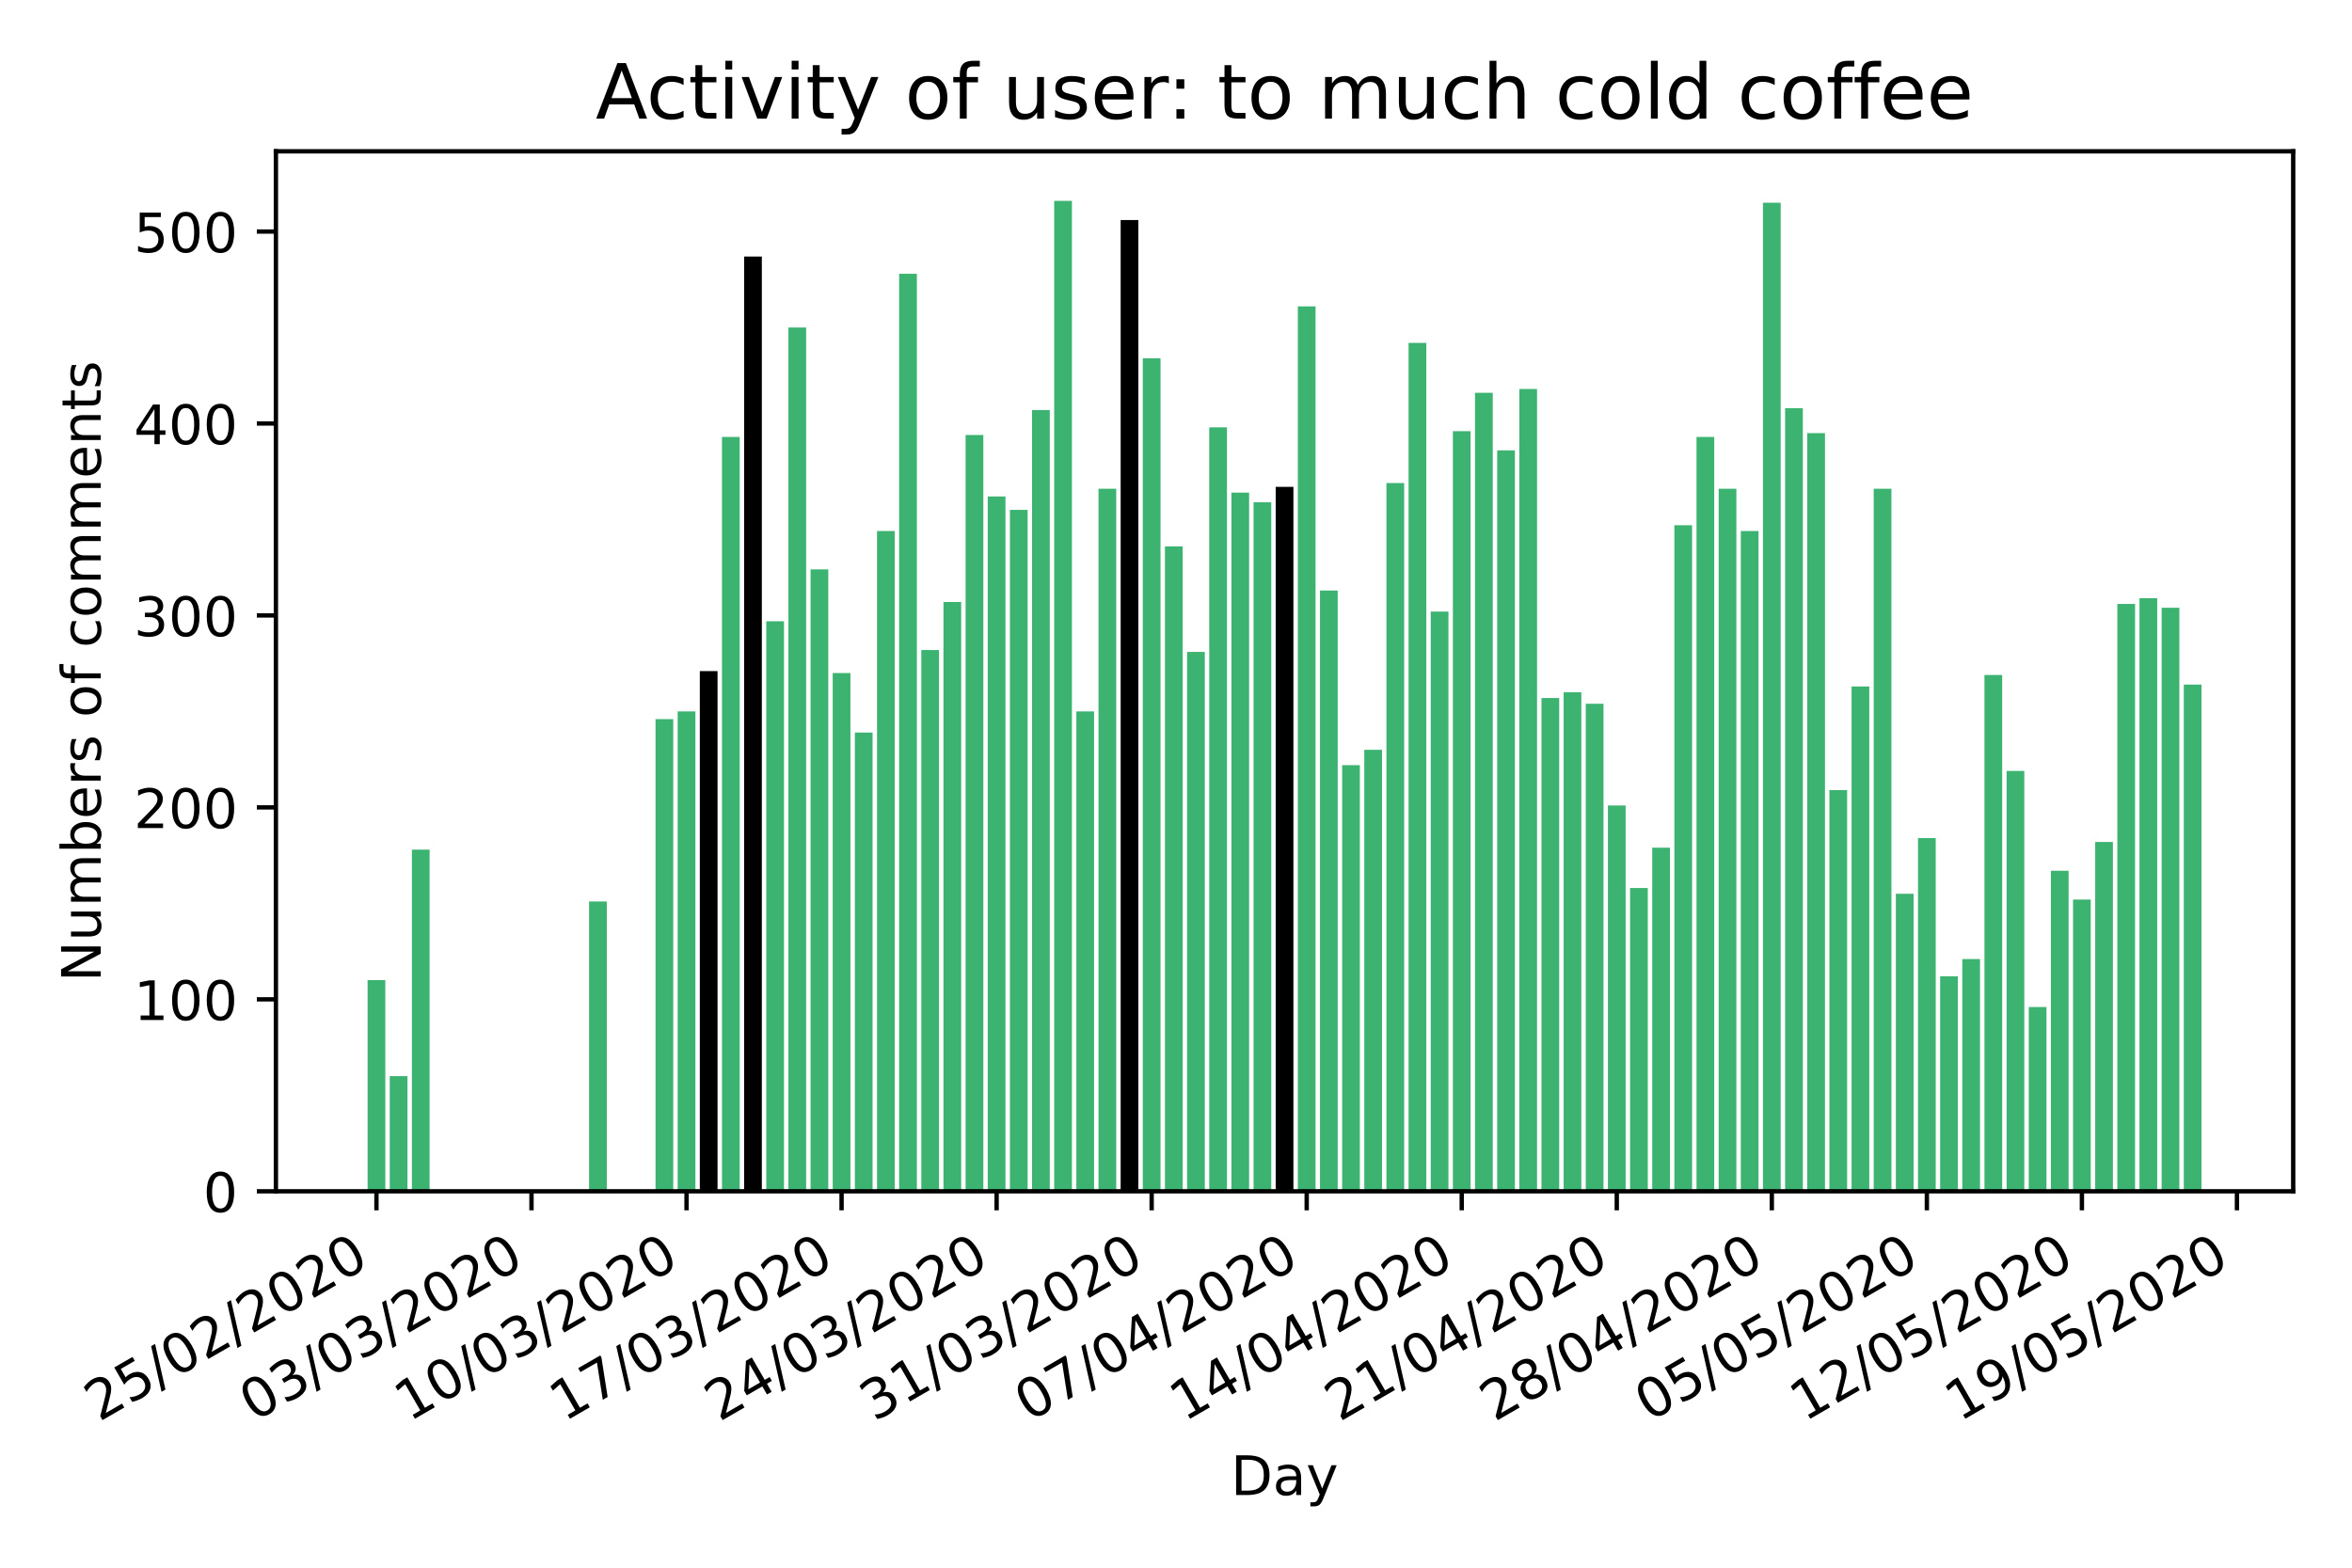 <?xml version="1.0" encoding="utf-8" standalone="no"?>
<!DOCTYPE svg PUBLIC "-//W3C//DTD SVG 1.1//EN"
  "http://www.w3.org/Graphics/SVG/1.1/DTD/svg11.dtd">
<!-- Created with matplotlib (https://matplotlib.org/) -->
<svg height="288pt" version="1.1" viewBox="0 0 432 288" width="432pt" xmlns="http://www.w3.org/2000/svg" xmlns:xlink="http://www.w3.org/1999/xlink">
 <defs>
  <style type="text/css">
*{stroke-linecap:butt;stroke-linejoin:round;}
  </style>
 </defs>
 <g id="figure_1">
  <g id="patch_1">
   <path d="M 0 288 
L 432 288 
L 432 0 
L 0 0 
z
" style="fill:#ffffff;"/>
  </g>
  <g id="axes_1">
   <g id="patch_2">
    <path d="M 50.675 218.852 
L 421.2 218.852 
L 421.2 27.8 
L 50.675 27.8 
z
" style="fill:#ffffff;"/>
   </g>
   <g id="patch_3">
    <path clip-path="url(#p18f07c8114)" d="M 67.517 218.852 
L 70.772 218.852 
L 70.772 180.063 
L 67.517 180.063 
z
" style="fill:#3cb371;"/>
   </g>
   <g id="patch_4">
    <path clip-path="url(#p18f07c8114)" d="M 71.585 218.852 
L 74.84 218.852 
L 74.84 197.695 
L 71.585 197.695 
z
" style="fill:#3cb371;"/>
   </g>
   <g id="patch_5">
    <path clip-path="url(#p18f07c8114)" d="M 75.653 218.852 
L 78.908 218.852 
L 78.908 156.085 
L 75.653 156.085 
z
" style="fill:#3cb371;"/>
   </g>
   <g id="patch_6">
    <path clip-path="url(#p18f07c8114)" d="M 108.198 218.852 
L 111.453 218.852 
L 111.453 165.606 
L 108.198 165.606 
z
" style="fill:#3cb371;"/>
   </g>
   <g id="patch_7">
    <path clip-path="url(#p18f07c8114)" d="M 120.403 218.852 
L 123.657 218.852 
L 123.657 132.106 
L 120.403 132.106 
z
" style="fill:#3cb371;"/>
   </g>
   <g id="patch_8">
    <path clip-path="url(#p18f07c8114)" d="M 124.471 218.852 
L 127.725 218.852 
L 127.725 130.696 
L 124.471 130.696 
z
" style="fill:#3cb371;"/>
   </g>
   <g id="patch_9">
    <path clip-path="url(#p18f07c8114)" d="M 128.539 218.852 
L 131.793 218.852 
L 131.793 123.291 
L 128.539 123.291 
z
"/>
   </g>
   <g id="patch_10">
    <path clip-path="url(#p18f07c8114)" d="M 132.607 218.852 
L 135.862 218.852 
L 135.862 80.271 
L 132.607 80.271 
z
" style="fill:#3cb371;"/>
   </g>
   <g id="patch_11">
    <path clip-path="url(#p18f07c8114)" d="M 136.675 218.852 
L 139.93 218.852 
L 139.93 47.124 
L 136.675 47.124 
z
"/>
   </g>
   <g id="patch_12">
    <path clip-path="url(#p18f07c8114)" d="M 140.743 218.852 
L 143.998 218.852 
L 143.998 114.123 
L 140.743 114.123 
z
" style="fill:#3cb371;"/>
   </g>
   <g id="patch_13">
    <path clip-path="url(#p18f07c8114)" d="M 144.811 218.852 
L 148.066 218.852 
L 148.066 60.171 
L 144.811 60.171 
z
" style="fill:#3cb371;"/>
   </g>
   <g id="patch_14">
    <path clip-path="url(#p18f07c8114)" d="M 148.88 218.852 
L 152.134 218.852 
L 152.134 104.602 
L 148.88 104.602 
z
" style="fill:#3cb371;"/>
   </g>
   <g id="patch_15">
    <path clip-path="url(#p18f07c8114)" d="M 152.948 218.852 
L 156.202 218.852 
L 156.202 123.643 
L 152.948 123.643 
z
" style="fill:#3cb371;"/>
   </g>
   <g id="patch_16">
    <path clip-path="url(#p18f07c8114)" d="M 157.016 218.852 
L 160.27 218.852 
L 160.27 134.575 
L 157.016 134.575 
z
" style="fill:#3cb371;"/>
   </g>
   <g id="patch_17">
    <path clip-path="url(#p18f07c8114)" d="M 161.084 218.852 
L 164.338 218.852 
L 164.338 97.549 
L 161.084 97.549 
z
" style="fill:#3cb371;"/>
   </g>
   <g id="patch_18">
    <path clip-path="url(#p18f07c8114)" d="M 165.152 218.852 
L 168.407 218.852 
L 168.407 50.297 
L 165.152 50.297 
z
" style="fill:#3cb371;"/>
   </g>
   <g id="patch_19">
    <path clip-path="url(#p18f07c8114)" d="M 169.22 218.852 
L 172.475 218.852 
L 172.475 119.412 
L 169.22 119.412 
z
" style="fill:#3cb371;"/>
   </g>
   <g id="patch_20">
    <path clip-path="url(#p18f07c8114)" d="M 173.288 218.852 
L 176.543 218.852 
L 176.543 110.596 
L 173.288 110.596 
z
" style="fill:#3cb371;"/>
   </g>
   <g id="patch_21">
    <path clip-path="url(#p18f07c8114)" d="M 177.356 218.852 
L 180.611 218.852 
L 180.611 79.918 
L 177.356 79.918 
z
" style="fill:#3cb371;"/>
   </g>
   <g id="patch_22">
    <path clip-path="url(#p18f07c8114)" d="M 181.425 218.852 
L 184.679 218.852 
L 184.679 91.202 
L 181.425 91.202 
z
" style="fill:#3cb371;"/>
   </g>
   <g id="patch_23">
    <path clip-path="url(#p18f07c8114)" d="M 185.493 218.852 
L 188.747 218.852 
L 188.747 93.67 
L 185.493 93.67 
z
" style="fill:#3cb371;"/>
   </g>
   <g id="patch_24">
    <path clip-path="url(#p18f07c8114)" d="M 189.561 218.852 
L 192.815 218.852 
L 192.815 75.334 
L 189.561 75.334 
z
" style="fill:#3cb371;"/>
   </g>
   <g id="patch_25">
    <path clip-path="url(#p18f07c8114)" d="M 193.629 218.852 
L 196.883 218.852 
L 196.883 36.898 
L 193.629 36.898 
z
" style="fill:#3cb371;"/>
   </g>
   <g id="patch_26">
    <path clip-path="url(#p18f07c8114)" d="M 197.697 218.852 
L 200.952 218.852 
L 200.952 130.696 
L 197.697 130.696 
z
" style="fill:#3cb371;"/>
   </g>
   <g id="patch_27">
    <path clip-path="url(#p18f07c8114)" d="M 201.765 218.852 
L 205.02 218.852 
L 205.02 89.791 
L 201.765 89.791 
z
" style="fill:#3cb371;"/>
   </g>
   <g id="patch_28">
    <path clip-path="url(#p18f07c8114)" d="M 205.833 218.852 
L 209.088 218.852 
L 209.088 40.424 
L 205.833 40.424 
z
"/>
   </g>
   <g id="patch_29">
    <path clip-path="url(#p18f07c8114)" d="M 209.901 218.852 
L 213.156 218.852 
L 213.156 65.813 
L 209.901 65.813 
z
" style="fill:#3cb371;"/>
   </g>
   <g id="patch_30">
    <path clip-path="url(#p18f07c8114)" d="M 213.97 218.852 
L 217.224 218.852 
L 217.224 100.37 
L 213.97 100.37 
z
" style="fill:#3cb371;"/>
   </g>
   <g id="patch_31">
    <path clip-path="url(#p18f07c8114)" d="M 218.038 218.852 
L 221.292 218.852 
L 221.292 119.765 
L 218.038 119.765 
z
" style="fill:#3cb371;"/>
   </g>
   <g id="patch_32">
    <path clip-path="url(#p18f07c8114)" d="M 222.106 218.852 
L 225.36 218.852 
L 225.36 78.507 
L 222.106 78.507 
z
" style="fill:#3cb371;"/>
   </g>
   <g id="patch_33">
    <path clip-path="url(#p18f07c8114)" d="M 226.174 218.852 
L 229.428 218.852 
L 229.428 90.497 
L 226.174 90.497 
z
" style="fill:#3cb371;"/>
   </g>
   <g id="patch_34">
    <path clip-path="url(#p18f07c8114)" d="M 230.242 218.852 
L 233.497 218.852 
L 233.497 92.26 
L 230.242 92.26 
z
" style="fill:#3cb371;"/>
   </g>
   <g id="patch_35">
    <path clip-path="url(#p18f07c8114)" d="M 234.31 218.852 
L 237.565 218.852 
L 237.565 89.439 
L 234.31 89.439 
z
"/>
   </g>
   <g id="patch_36">
    <path clip-path="url(#p18f07c8114)" d="M 238.378 218.852 
L 241.633 218.852 
L 241.633 56.292 
L 238.378 56.292 
z
" style="fill:#3cb371;"/>
   </g>
   <g id="patch_37">
    <path clip-path="url(#p18f07c8114)" d="M 242.447 218.852 
L 245.701 218.852 
L 245.701 108.481 
L 242.447 108.481 
z
" style="fill:#3cb371;"/>
   </g>
   <g id="patch_38">
    <path clip-path="url(#p18f07c8114)" d="M 246.515 218.852 
L 249.769 218.852 
L 249.769 140.569 
L 246.515 140.569 
z
" style="fill:#3cb371;"/>
   </g>
   <g id="patch_39">
    <path clip-path="url(#p18f07c8114)" d="M 250.583 218.852 
L 253.837 218.852 
L 253.837 137.748 
L 250.583 137.748 
z
" style="fill:#3cb371;"/>
   </g>
   <g id="patch_40">
    <path clip-path="url(#p18f07c8114)" d="M 254.651 218.852 
L 257.905 218.852 
L 257.905 88.734 
L 254.651 88.734 
z
" style="fill:#3cb371;"/>
   </g>
   <g id="patch_41">
    <path clip-path="url(#p18f07c8114)" d="M 258.719 218.852 
L 261.974 218.852 
L 261.974 62.992 
L 258.719 62.992 
z
" style="fill:#3cb371;"/>
   </g>
   <g id="patch_42">
    <path clip-path="url(#p18f07c8114)" d="M 262.787 218.852 
L 266.042 218.852 
L 266.042 112.359 
L 262.787 112.359 
z
" style="fill:#3cb371;"/>
   </g>
   <g id="patch_43">
    <path clip-path="url(#p18f07c8114)" d="M 266.855 218.852 
L 270.11 218.852 
L 270.11 79.213 
L 266.855 79.213 
z
" style="fill:#3cb371;"/>
   </g>
   <g id="patch_44">
    <path clip-path="url(#p18f07c8114)" d="M 270.923 218.852 
L 274.178 218.852 
L 274.178 72.16 
L 270.923 72.16 
z
" style="fill:#3cb371;"/>
   </g>
   <g id="patch_45">
    <path clip-path="url(#p18f07c8114)" d="M 274.992 218.852 
L 278.246 218.852 
L 278.246 82.739 
L 274.992 82.739 
z
" style="fill:#3cb371;"/>
   </g>
   <g id="patch_46">
    <path clip-path="url(#p18f07c8114)" d="M 279.06 218.852 
L 282.314 218.852 
L 282.314 71.455 
L 279.06 71.455 
z
" style="fill:#3cb371;"/>
   </g>
   <g id="patch_47">
    <path clip-path="url(#p18f07c8114)" d="M 283.128 218.852 
L 286.382 218.852 
L 286.382 128.228 
L 283.128 128.228 
z
" style="fill:#3cb371;"/>
   </g>
   <g id="patch_48">
    <path clip-path="url(#p18f07c8114)" d="M 287.196 218.852 
L 290.45 218.852 
L 290.45 127.17 
L 287.196 127.17 
z
" style="fill:#3cb371;"/>
   </g>
   <g id="patch_49">
    <path clip-path="url(#p18f07c8114)" d="M 291.264 218.852 
L 294.519 218.852 
L 294.519 129.285 
L 291.264 129.285 
z
" style="fill:#3cb371;"/>
   </g>
   <g id="patch_50">
    <path clip-path="url(#p18f07c8114)" d="M 295.332 218.852 
L 298.587 218.852 
L 298.587 147.975 
L 295.332 147.975 
z
" style="fill:#3cb371;"/>
   </g>
   <g id="patch_51">
    <path clip-path="url(#p18f07c8114)" d="M 299.4 218.852 
L 302.655 218.852 
L 302.655 163.137 
L 299.4 163.137 
z
" style="fill:#3cb371;"/>
   </g>
   <g id="patch_52">
    <path clip-path="url(#p18f07c8114)" d="M 303.468 218.852 
L 306.723 218.852 
L 306.723 155.732 
L 303.468 155.732 
z
" style="fill:#3cb371;"/>
   </g>
   <g id="patch_53">
    <path clip-path="url(#p18f07c8114)" d="M 307.537 218.852 
L 310.791 218.852 
L 310.791 96.491 
L 307.537 96.491 
z
" style="fill:#3cb371;"/>
   </g>
   <g id="patch_54">
    <path clip-path="url(#p18f07c8114)" d="M 311.605 218.852 
L 314.859 218.852 
L 314.859 80.271 
L 311.605 80.271 
z
" style="fill:#3cb371;"/>
   </g>
   <g id="patch_55">
    <path clip-path="url(#p18f07c8114)" d="M 315.673 218.852 
L 318.927 218.852 
L 318.927 89.791 
L 315.673 89.791 
z
" style="fill:#3cb371;"/>
   </g>
   <g id="patch_56">
    <path clip-path="url(#p18f07c8114)" d="M 319.741 218.852 
L 322.995 218.852 
L 322.995 97.549 
L 319.741 97.549 
z
" style="fill:#3cb371;"/>
   </g>
   <g id="patch_57">
    <path clip-path="url(#p18f07c8114)" d="M 323.809 218.852 
L 327.064 218.852 
L 327.064 37.25 
L 323.809 37.25 
z
" style="fill:#3cb371;"/>
   </g>
   <g id="patch_58">
    <path clip-path="url(#p18f07c8114)" d="M 327.877 218.852 
L 331.132 218.852 
L 331.132 74.981 
L 327.877 74.981 
z
" style="fill:#3cb371;"/>
   </g>
   <g id="patch_59">
    <path clip-path="url(#p18f07c8114)" d="M 331.945 218.852 
L 335.2 218.852 
L 335.2 79.565 
L 331.945 79.565 
z
" style="fill:#3cb371;"/>
   </g>
   <g id="patch_60">
    <path clip-path="url(#p18f07c8114)" d="M 336.013 218.852 
L 339.268 218.852 
L 339.268 145.154 
L 336.013 145.154 
z
" style="fill:#3cb371;"/>
   </g>
   <g id="patch_61">
    <path clip-path="url(#p18f07c8114)" d="M 340.082 218.852 
L 343.336 218.852 
L 343.336 126.112 
L 340.082 126.112 
z
" style="fill:#3cb371;"/>
   </g>
   <g id="patch_62">
    <path clip-path="url(#p18f07c8114)" d="M 344.15 218.852 
L 347.404 218.852 
L 347.404 89.791 
L 344.15 89.791 
z
" style="fill:#3cb371;"/>
   </g>
   <g id="patch_63">
    <path clip-path="url(#p18f07c8114)" d="M 348.218 218.852 
L 351.472 218.852 
L 351.472 164.195 
L 348.218 164.195 
z
" style="fill:#3cb371;"/>
   </g>
   <g id="patch_64">
    <path clip-path="url(#p18f07c8114)" d="M 352.286 218.852 
L 355.54 218.852 
L 355.54 153.969 
L 352.286 153.969 
z
" style="fill:#3cb371;"/>
   </g>
   <g id="patch_65">
    <path clip-path="url(#p18f07c8114)" d="M 356.354 218.852 
L 359.609 218.852 
L 359.609 179.358 
L 356.354 179.358 
z
" style="fill:#3cb371;"/>
   </g>
   <g id="patch_66">
    <path clip-path="url(#p18f07c8114)" d="M 360.422 218.852 
L 363.677 218.852 
L 363.677 176.185 
L 360.422 176.185 
z
" style="fill:#3cb371;"/>
   </g>
   <g id="patch_67">
    <path clip-path="url(#p18f07c8114)" d="M 364.49 218.852 
L 367.745 218.852 
L 367.745 123.996 
L 364.49 123.996 
z
" style="fill:#3cb371;"/>
   </g>
   <g id="patch_68">
    <path clip-path="url(#p18f07c8114)" d="M 368.558 218.852 
L 371.813 218.852 
L 371.813 141.627 
L 368.558 141.627 
z
" style="fill:#3cb371;"/>
   </g>
   <g id="patch_69">
    <path clip-path="url(#p18f07c8114)" d="M 372.627 218.852 
L 375.881 218.852 
L 375.881 185 
L 372.627 185 
z
" style="fill:#3cb371;"/>
   </g>
   <g id="patch_70">
    <path clip-path="url(#p18f07c8114)" d="M 376.695 218.852 
L 379.949 218.852 
L 379.949 159.964 
L 376.695 159.964 
z
" style="fill:#3cb371;"/>
   </g>
   <g id="patch_71">
    <path clip-path="url(#p18f07c8114)" d="M 380.763 218.852 
L 384.017 218.852 
L 384.017 165.253 
L 380.763 165.253 
z
" style="fill:#3cb371;"/>
   </g>
   <g id="patch_72">
    <path clip-path="url(#p18f07c8114)" d="M 384.831 218.852 
L 388.085 218.852 
L 388.085 154.674 
L 384.831 154.674 
z
" style="fill:#3cb371;"/>
   </g>
   <g id="patch_73">
    <path clip-path="url(#p18f07c8114)" d="M 388.899 218.852 
L 392.154 218.852 
L 392.154 110.949 
L 388.899 110.949 
z
" style="fill:#3cb371;"/>
   </g>
   <g id="patch_74">
    <path clip-path="url(#p18f07c8114)" d="M 392.967 218.852 
L 396.222 218.852 
L 396.222 109.891 
L 392.967 109.891 
z
" style="fill:#3cb371;"/>
   </g>
   <g id="patch_75">
    <path clip-path="url(#p18f07c8114)" d="M 397.035 218.852 
L 400.29 218.852 
L 400.29 111.654 
L 397.035 111.654 
z
" style="fill:#3cb371;"/>
   </g>
   <g id="patch_76">
    <path clip-path="url(#p18f07c8114)" d="M 401.103 218.852 
L 404.358 218.852 
L 404.358 125.759 
L 401.103 125.759 
z
" style="fill:#3cb371;"/>
   </g>
   <g id="matplotlib.axis_1">
    <g id="xtick_1">
     <g id="line2d_1">
      <defs>
       <path d="M 0 0 
L 0 3.5 
" id="m727d926425" style="stroke:#000000;stroke-width:0.8;"/>
      </defs>
      <g>
       <use style="stroke:#000000;stroke-width:0.8;" x="69.144" xlink:href="#m727d926425" y="218.852"/>
      </g>
     </g>
     <g id="text_1">
      <!-- 25/02/2020 -->
      <defs>
       <path d="M 19.188 8.297 
L 53.609 8.297 
L 53.609 0 
L 7.328 0 
L 7.328 8.297 
Q 12.938 14.109 22.625 23.891 
Q 32.328 33.688 34.812 36.531 
Q 39.547 41.844 41.422 45.531 
Q 43.312 49.219 43.312 52.781 
Q 43.312 58.594 39.234 62.25 
Q 35.156 65.922 28.609 65.922 
Q 23.969 65.922 18.812 64.312 
Q 13.672 62.703 7.812 59.422 
L 7.812 69.391 
Q 13.766 71.781 18.938 73 
Q 24.125 74.219 28.422 74.219 
Q 39.75 74.219 46.484 68.547 
Q 53.219 62.891 53.219 53.422 
Q 53.219 48.922 51.531 44.891 
Q 49.859 40.875 45.406 35.406 
Q 44.188 33.984 37.641 27.219 
Q 31.109 20.453 19.188 8.297 
z
" id="DejaVuSans-50"/>
       <path d="M 10.797 72.906 
L 49.516 72.906 
L 49.516 64.594 
L 19.828 64.594 
L 19.828 46.734 
Q 21.969 47.469 24.109 47.828 
Q 26.266 48.188 28.422 48.188 
Q 40.625 48.188 47.75 41.5 
Q 54.891 34.812 54.891 23.391 
Q 54.891 11.625 47.562 5.094 
Q 40.234 -1.422 26.906 -1.422 
Q 22.312 -1.422 17.547 -0.641 
Q 12.797 0.141 7.719 1.703 
L 7.719 11.625 
Q 12.109 9.234 16.797 8.062 
Q 21.484 6.891 26.703 6.891 
Q 35.156 6.891 40.078 11.328 
Q 45.016 15.766 45.016 23.391 
Q 45.016 31 40.078 35.438 
Q 35.156 39.891 26.703 39.891 
Q 22.75 39.891 18.812 39.016 
Q 14.891 38.141 10.797 36.281 
z
" id="DejaVuSans-53"/>
       <path d="M 25.391 72.906 
L 33.688 72.906 
L 8.297 -9.281 
L 0 -9.281 
z
" id="DejaVuSans-47"/>
       <path d="M 31.781 66.406 
Q 24.172 66.406 20.328 58.906 
Q 16.5 51.422 16.5 36.375 
Q 16.5 21.391 20.328 13.891 
Q 24.172 6.391 31.781 6.391 
Q 39.453 6.391 43.281 13.891 
Q 47.125 21.391 47.125 36.375 
Q 47.125 51.422 43.281 58.906 
Q 39.453 66.406 31.781 66.406 
z
M 31.781 74.219 
Q 44.047 74.219 50.516 64.516 
Q 56.984 54.828 56.984 36.375 
Q 56.984 17.969 50.516 8.266 
Q 44.047 -1.422 31.781 -1.422 
Q 19.531 -1.422 13.062 8.266 
Q 6.594 17.969 6.594 36.375 
Q 6.594 54.828 13.062 64.516 
Q 19.531 74.219 31.781 74.219 
z
" id="DejaVuSans-48"/>
      </defs>
      <g transform="translate(18.189 261.251)rotate(-30)scale(0.1 -0.1)">
       <use xlink:href="#DejaVuSans-50"/>
       <use x="63.623" xlink:href="#DejaVuSans-53"/>
       <use x="127.246" xlink:href="#DejaVuSans-47"/>
       <use x="160.938" xlink:href="#DejaVuSans-48"/>
       <use x="224.561" xlink:href="#DejaVuSans-50"/>
       <use x="288.184" xlink:href="#DejaVuSans-47"/>
       <use x="321.875" xlink:href="#DejaVuSans-50"/>
       <use x="385.498" xlink:href="#DejaVuSans-48"/>
       <use x="449.121" xlink:href="#DejaVuSans-50"/>
       <use x="512.744" xlink:href="#DejaVuSans-48"/>
      </g>
     </g>
    </g>
    <g id="xtick_2">
     <g id="line2d_2">
      <g>
       <use style="stroke:#000000;stroke-width:0.8;" x="97.621" xlink:href="#m727d926425" y="218.852"/>
      </g>
     </g>
     <g id="text_2">
      <!-- 03/03/2020 -->
      <defs>
       <path d="M 40.578 39.312 
Q 47.656 37.797 51.625 33 
Q 55.609 28.219 55.609 21.188 
Q 55.609 10.406 48.188 4.484 
Q 40.766 -1.422 27.094 -1.422 
Q 22.516 -1.422 17.656 -0.516 
Q 12.797 0.391 7.625 2.203 
L 7.625 11.719 
Q 11.719 9.328 16.594 8.109 
Q 21.484 6.891 26.812 6.891 
Q 36.078 6.891 40.938 10.547 
Q 45.797 14.203 45.797 21.188 
Q 45.797 27.641 41.281 31.266 
Q 36.766 34.906 28.719 34.906 
L 20.219 34.906 
L 20.219 43.016 
L 29.109 43.016 
Q 36.375 43.016 40.234 45.922 
Q 44.094 48.828 44.094 54.297 
Q 44.094 59.906 40.109 62.906 
Q 36.141 65.922 28.719 65.922 
Q 24.656 65.922 20.016 65.031 
Q 15.375 64.156 9.812 62.312 
L 9.812 71.094 
Q 15.438 72.656 20.344 73.438 
Q 25.25 74.219 29.594 74.219 
Q 40.828 74.219 47.359 69.109 
Q 53.906 64.016 53.906 55.328 
Q 53.906 49.266 50.438 45.094 
Q 46.969 40.922 40.578 39.312 
z
" id="DejaVuSans-51"/>
      </defs>
      <g transform="translate(46.666 261.251)rotate(-30)scale(0.1 -0.1)">
       <use xlink:href="#DejaVuSans-48"/>
       <use x="63.623" xlink:href="#DejaVuSans-51"/>
       <use x="127.246" xlink:href="#DejaVuSans-47"/>
       <use x="160.938" xlink:href="#DejaVuSans-48"/>
       <use x="224.561" xlink:href="#DejaVuSans-51"/>
       <use x="288.184" xlink:href="#DejaVuSans-47"/>
       <use x="321.875" xlink:href="#DejaVuSans-50"/>
       <use x="385.498" xlink:href="#DejaVuSans-48"/>
       <use x="449.121" xlink:href="#DejaVuSans-50"/>
       <use x="512.744" xlink:href="#DejaVuSans-48"/>
      </g>
     </g>
    </g>
    <g id="xtick_3">
     <g id="line2d_3">
      <g>
       <use style="stroke:#000000;stroke-width:0.8;" x="126.098" xlink:href="#m727d926425" y="218.852"/>
      </g>
     </g>
     <g id="text_3">
      <!-- 10/03/2020 -->
      <defs>
       <path d="M 12.406 8.297 
L 28.516 8.297 
L 28.516 63.922 
L 10.984 60.406 
L 10.984 69.391 
L 28.422 72.906 
L 38.281 72.906 
L 38.281 8.297 
L 54.391 8.297 
L 54.391 0 
L 12.406 0 
z
" id="DejaVuSans-49"/>
      </defs>
      <g transform="translate(75.143 261.251)rotate(-30)scale(0.1 -0.1)">
       <use xlink:href="#DejaVuSans-49"/>
       <use x="63.623" xlink:href="#DejaVuSans-48"/>
       <use x="127.246" xlink:href="#DejaVuSans-47"/>
       <use x="160.938" xlink:href="#DejaVuSans-48"/>
       <use x="224.561" xlink:href="#DejaVuSans-51"/>
       <use x="288.184" xlink:href="#DejaVuSans-47"/>
       <use x="321.875" xlink:href="#DejaVuSans-50"/>
       <use x="385.498" xlink:href="#DejaVuSans-48"/>
       <use x="449.121" xlink:href="#DejaVuSans-50"/>
       <use x="512.744" xlink:href="#DejaVuSans-48"/>
      </g>
     </g>
    </g>
    <g id="xtick_4">
     <g id="line2d_4">
      <g>
       <use style="stroke:#000000;stroke-width:0.8;" x="154.575" xlink:href="#m727d926425" y="218.852"/>
      </g>
     </g>
     <g id="text_4">
      <!-- 17/03/2020 -->
      <defs>
       <path d="M 8.203 72.906 
L 55.078 72.906 
L 55.078 68.703 
L 28.609 0 
L 18.312 0 
L 43.219 64.594 
L 8.203 64.594 
z
" id="DejaVuSans-55"/>
      </defs>
      <g transform="translate(103.62 261.251)rotate(-30)scale(0.1 -0.1)">
       <use xlink:href="#DejaVuSans-49"/>
       <use x="63.623" xlink:href="#DejaVuSans-55"/>
       <use x="127.246" xlink:href="#DejaVuSans-47"/>
       <use x="160.938" xlink:href="#DejaVuSans-48"/>
       <use x="224.561" xlink:href="#DejaVuSans-51"/>
       <use x="288.184" xlink:href="#DejaVuSans-47"/>
       <use x="321.875" xlink:href="#DejaVuSans-50"/>
       <use x="385.498" xlink:href="#DejaVuSans-48"/>
       <use x="449.121" xlink:href="#DejaVuSans-50"/>
       <use x="512.744" xlink:href="#DejaVuSans-48"/>
      </g>
     </g>
    </g>
    <g id="xtick_5">
     <g id="line2d_5">
      <g>
       <use style="stroke:#000000;stroke-width:0.8;" x="183.052" xlink:href="#m727d926425" y="218.852"/>
      </g>
     </g>
     <g id="text_5">
      <!-- 24/03/2020 -->
      <defs>
       <path d="M 37.797 64.312 
L 12.891 25.391 
L 37.797 25.391 
z
M 35.203 72.906 
L 47.609 72.906 
L 47.609 25.391 
L 58.016 25.391 
L 58.016 17.188 
L 47.609 17.188 
L 47.609 0 
L 37.797 0 
L 37.797 17.188 
L 4.891 17.188 
L 4.891 26.703 
z
" id="DejaVuSans-52"/>
      </defs>
      <g transform="translate(132.096 261.251)rotate(-30)scale(0.1 -0.1)">
       <use xlink:href="#DejaVuSans-50"/>
       <use x="63.623" xlink:href="#DejaVuSans-52"/>
       <use x="127.246" xlink:href="#DejaVuSans-47"/>
       <use x="160.938" xlink:href="#DejaVuSans-48"/>
       <use x="224.561" xlink:href="#DejaVuSans-51"/>
       <use x="288.184" xlink:href="#DejaVuSans-47"/>
       <use x="321.875" xlink:href="#DejaVuSans-50"/>
       <use x="385.498" xlink:href="#DejaVuSans-48"/>
       <use x="449.121" xlink:href="#DejaVuSans-50"/>
       <use x="512.744" xlink:href="#DejaVuSans-48"/>
      </g>
     </g>
    </g>
    <g id="xtick_6">
     <g id="line2d_6">
      <g>
       <use style="stroke:#000000;stroke-width:0.8;" x="211.529" xlink:href="#m727d926425" y="218.852"/>
      </g>
     </g>
     <g id="text_6">
      <!-- 31/03/2020 -->
      <g transform="translate(160.573 261.251)rotate(-30)scale(0.1 -0.1)">
       <use xlink:href="#DejaVuSans-51"/>
       <use x="63.623" xlink:href="#DejaVuSans-49"/>
       <use x="127.246" xlink:href="#DejaVuSans-47"/>
       <use x="160.938" xlink:href="#DejaVuSans-48"/>
       <use x="224.561" xlink:href="#DejaVuSans-51"/>
       <use x="288.184" xlink:href="#DejaVuSans-47"/>
       <use x="321.875" xlink:href="#DejaVuSans-50"/>
       <use x="385.498" xlink:href="#DejaVuSans-48"/>
       <use x="449.121" xlink:href="#DejaVuSans-50"/>
       <use x="512.744" xlink:href="#DejaVuSans-48"/>
      </g>
     </g>
    </g>
    <g id="xtick_7">
     <g id="line2d_7">
      <g>
       <use style="stroke:#000000;stroke-width:0.8;" x="240.006" xlink:href="#m727d926425" y="218.852"/>
      </g>
     </g>
     <g id="text_7">
      <!-- 07/04/2020 -->
      <g transform="translate(189.05 261.251)rotate(-30)scale(0.1 -0.1)">
       <use xlink:href="#DejaVuSans-48"/>
       <use x="63.623" xlink:href="#DejaVuSans-55"/>
       <use x="127.246" xlink:href="#DejaVuSans-47"/>
       <use x="160.938" xlink:href="#DejaVuSans-48"/>
       <use x="224.561" xlink:href="#DejaVuSans-52"/>
       <use x="288.184" xlink:href="#DejaVuSans-47"/>
       <use x="321.875" xlink:href="#DejaVuSans-50"/>
       <use x="385.498" xlink:href="#DejaVuSans-48"/>
       <use x="449.121" xlink:href="#DejaVuSans-50"/>
       <use x="512.744" xlink:href="#DejaVuSans-48"/>
      </g>
     </g>
    </g>
    <g id="xtick_8">
     <g id="line2d_8">
      <g>
       <use style="stroke:#000000;stroke-width:0.8;" x="268.483" xlink:href="#m727d926425" y="218.852"/>
      </g>
     </g>
     <g id="text_8">
      <!-- 14/04/2020 -->
      <g transform="translate(217.527 261.251)rotate(-30)scale(0.1 -0.1)">
       <use xlink:href="#DejaVuSans-49"/>
       <use x="63.623" xlink:href="#DejaVuSans-52"/>
       <use x="127.246" xlink:href="#DejaVuSans-47"/>
       <use x="160.938" xlink:href="#DejaVuSans-48"/>
       <use x="224.561" xlink:href="#DejaVuSans-52"/>
       <use x="288.184" xlink:href="#DejaVuSans-47"/>
       <use x="321.875" xlink:href="#DejaVuSans-50"/>
       <use x="385.498" xlink:href="#DejaVuSans-48"/>
       <use x="449.121" xlink:href="#DejaVuSans-50"/>
       <use x="512.744" xlink:href="#DejaVuSans-48"/>
      </g>
     </g>
    </g>
    <g id="xtick_9">
     <g id="line2d_9">
      <g>
       <use style="stroke:#000000;stroke-width:0.8;" x="296.959" xlink:href="#m727d926425" y="218.852"/>
      </g>
     </g>
     <g id="text_9">
      <!-- 21/04/2020 -->
      <g transform="translate(246.004 261.251)rotate(-30)scale(0.1 -0.1)">
       <use xlink:href="#DejaVuSans-50"/>
       <use x="63.623" xlink:href="#DejaVuSans-49"/>
       <use x="127.246" xlink:href="#DejaVuSans-47"/>
       <use x="160.938" xlink:href="#DejaVuSans-48"/>
       <use x="224.561" xlink:href="#DejaVuSans-52"/>
       <use x="288.184" xlink:href="#DejaVuSans-47"/>
       <use x="321.875" xlink:href="#DejaVuSans-50"/>
       <use x="385.498" xlink:href="#DejaVuSans-48"/>
       <use x="449.121" xlink:href="#DejaVuSans-50"/>
       <use x="512.744" xlink:href="#DejaVuSans-48"/>
      </g>
     </g>
    </g>
    <g id="xtick_10">
     <g id="line2d_10">
      <g>
       <use style="stroke:#000000;stroke-width:0.8;" x="325.436" xlink:href="#m727d926425" y="218.852"/>
      </g>
     </g>
     <g id="text_10">
      <!-- 28/04/2020 -->
      <defs>
       <path d="M 31.781 34.625 
Q 24.75 34.625 20.719 30.859 
Q 16.703 27.094 16.703 20.516 
Q 16.703 13.922 20.719 10.156 
Q 24.75 6.391 31.781 6.391 
Q 38.812 6.391 42.859 10.172 
Q 46.922 13.969 46.922 20.516 
Q 46.922 27.094 42.891 30.859 
Q 38.875 34.625 31.781 34.625 
z
M 21.922 38.812 
Q 15.578 40.375 12.031 44.719 
Q 8.5 49.078 8.5 55.328 
Q 8.5 64.062 14.719 69.141 
Q 20.953 74.219 31.781 74.219 
Q 42.672 74.219 48.875 69.141 
Q 55.078 64.062 55.078 55.328 
Q 55.078 49.078 51.531 44.719 
Q 48 40.375 41.703 38.812 
Q 48.828 37.156 52.797 32.312 
Q 56.781 27.484 56.781 20.516 
Q 56.781 9.906 50.312 4.234 
Q 43.844 -1.422 31.781 -1.422 
Q 19.734 -1.422 13.25 4.234 
Q 6.781 9.906 6.781 20.516 
Q 6.781 27.484 10.781 32.312 
Q 14.797 37.156 21.922 38.812 
z
M 18.312 54.391 
Q 18.312 48.734 21.844 45.562 
Q 25.391 42.391 31.781 42.391 
Q 38.141 42.391 41.719 45.562 
Q 45.312 48.734 45.312 54.391 
Q 45.312 60.062 41.719 63.234 
Q 38.141 66.406 31.781 66.406 
Q 25.391 66.406 21.844 63.234 
Q 18.312 60.062 18.312 54.391 
z
" id="DejaVuSans-56"/>
      </defs>
      <g transform="translate(274.481 261.251)rotate(-30)scale(0.1 -0.1)">
       <use xlink:href="#DejaVuSans-50"/>
       <use x="63.623" xlink:href="#DejaVuSans-56"/>
       <use x="127.246" xlink:href="#DejaVuSans-47"/>
       <use x="160.938" xlink:href="#DejaVuSans-48"/>
       <use x="224.561" xlink:href="#DejaVuSans-52"/>
       <use x="288.184" xlink:href="#DejaVuSans-47"/>
       <use x="321.875" xlink:href="#DejaVuSans-50"/>
       <use x="385.498" xlink:href="#DejaVuSans-48"/>
       <use x="449.121" xlink:href="#DejaVuSans-50"/>
       <use x="512.744" xlink:href="#DejaVuSans-48"/>
      </g>
     </g>
    </g>
    <g id="xtick_11">
     <g id="line2d_11">
      <g>
       <use style="stroke:#000000;stroke-width:0.8;" x="353.913" xlink:href="#m727d926425" y="218.852"/>
      </g>
     </g>
     <g id="text_11">
      <!-- 05/05/2020 -->
      <g transform="translate(302.958 261.251)rotate(-30)scale(0.1 -0.1)">
       <use xlink:href="#DejaVuSans-48"/>
       <use x="63.623" xlink:href="#DejaVuSans-53"/>
       <use x="127.246" xlink:href="#DejaVuSans-47"/>
       <use x="160.938" xlink:href="#DejaVuSans-48"/>
       <use x="224.561" xlink:href="#DejaVuSans-53"/>
       <use x="288.184" xlink:href="#DejaVuSans-47"/>
       <use x="321.875" xlink:href="#DejaVuSans-50"/>
       <use x="385.498" xlink:href="#DejaVuSans-48"/>
       <use x="449.121" xlink:href="#DejaVuSans-50"/>
       <use x="512.744" xlink:href="#DejaVuSans-48"/>
      </g>
     </g>
    </g>
    <g id="xtick_12">
     <g id="line2d_12">
      <g>
       <use style="stroke:#000000;stroke-width:0.8;" x="382.39" xlink:href="#m727d926425" y="218.852"/>
      </g>
     </g>
     <g id="text_12">
      <!-- 12/05/2020 -->
      <g transform="translate(331.435 261.251)rotate(-30)scale(0.1 -0.1)">
       <use xlink:href="#DejaVuSans-49"/>
       <use x="63.623" xlink:href="#DejaVuSans-50"/>
       <use x="127.246" xlink:href="#DejaVuSans-47"/>
       <use x="160.938" xlink:href="#DejaVuSans-48"/>
       <use x="224.561" xlink:href="#DejaVuSans-53"/>
       <use x="288.184" xlink:href="#DejaVuSans-47"/>
       <use x="321.875" xlink:href="#DejaVuSans-50"/>
       <use x="385.498" xlink:href="#DejaVuSans-48"/>
       <use x="449.121" xlink:href="#DejaVuSans-50"/>
       <use x="512.744" xlink:href="#DejaVuSans-48"/>
      </g>
     </g>
    </g>
    <g id="xtick_13">
     <g id="line2d_13">
      <g>
       <use style="stroke:#000000;stroke-width:0.8;" x="410.867" xlink:href="#m727d926425" y="218.852"/>
      </g>
     </g>
     <g id="text_13">
      <!-- 19/05/2020 -->
      <defs>
       <path d="M 10.984 1.516 
L 10.984 10.5 
Q 14.703 8.734 18.5 7.812 
Q 22.312 6.891 25.984 6.891 
Q 35.75 6.891 40.891 13.453 
Q 46.047 20.016 46.781 33.406 
Q 43.953 29.203 39.594 26.953 
Q 35.25 24.703 29.984 24.703 
Q 19.047 24.703 12.672 31.312 
Q 6.297 37.938 6.297 49.422 
Q 6.297 60.641 12.938 67.422 
Q 19.578 74.219 30.609 74.219 
Q 43.266 74.219 49.922 64.516 
Q 56.594 54.828 56.594 36.375 
Q 56.594 19.141 48.406 8.859 
Q 40.234 -1.422 26.422 -1.422 
Q 22.703 -1.422 18.891 -0.688 
Q 15.094 0.047 10.984 1.516 
z
M 30.609 32.422 
Q 37.25 32.422 41.125 36.953 
Q 45.016 41.5 45.016 49.422 
Q 45.016 57.281 41.125 61.844 
Q 37.25 66.406 30.609 66.406 
Q 23.969 66.406 20.094 61.844 
Q 16.219 57.281 16.219 49.422 
Q 16.219 41.5 20.094 36.953 
Q 23.969 32.422 30.609 32.422 
z
" id="DejaVuSans-57"/>
      </defs>
      <g transform="translate(359.912 261.251)rotate(-30)scale(0.1 -0.1)">
       <use xlink:href="#DejaVuSans-49"/>
       <use x="63.623" xlink:href="#DejaVuSans-57"/>
       <use x="127.246" xlink:href="#DejaVuSans-47"/>
       <use x="160.938" xlink:href="#DejaVuSans-48"/>
       <use x="224.561" xlink:href="#DejaVuSans-53"/>
       <use x="288.184" xlink:href="#DejaVuSans-47"/>
       <use x="321.875" xlink:href="#DejaVuSans-50"/>
       <use x="385.498" xlink:href="#DejaVuSans-48"/>
       <use x="449.121" xlink:href="#DejaVuSans-50"/>
       <use x="512.744" xlink:href="#DejaVuSans-48"/>
      </g>
     </g>
    </g>
    <g id="text_14">
     <!-- Day -->
     <defs>
      <path d="M 19.672 64.797 
L 19.672 8.109 
L 31.594 8.109 
Q 46.688 8.109 53.688 14.938 
Q 60.688 21.781 60.688 36.531 
Q 60.688 51.172 53.688 57.984 
Q 46.688 64.797 31.594 64.797 
z
M 9.812 72.906 
L 30.078 72.906 
Q 51.266 72.906 61.172 64.094 
Q 71.094 55.281 71.094 36.531 
Q 71.094 17.672 61.125 8.828 
Q 51.172 0 30.078 0 
L 9.812 0 
z
" id="DejaVuSans-68"/>
      <path d="M 34.281 27.484 
Q 23.391 27.484 19.188 25 
Q 14.984 22.516 14.984 16.5 
Q 14.984 11.719 18.141 8.906 
Q 21.297 6.109 26.703 6.109 
Q 34.188 6.109 38.703 11.406 
Q 43.219 16.703 43.219 25.484 
L 43.219 27.484 
z
M 52.203 31.203 
L 52.203 0 
L 43.219 0 
L 43.219 8.297 
Q 40.141 3.328 35.547 0.953 
Q 30.953 -1.422 24.312 -1.422 
Q 15.922 -1.422 10.953 3.297 
Q 6 8.016 6 15.922 
Q 6 25.141 12.172 29.828 
Q 18.359 34.516 30.609 34.516 
L 43.219 34.516 
L 43.219 35.406 
Q 43.219 41.609 39.141 45 
Q 35.062 48.391 27.688 48.391 
Q 23 48.391 18.547 47.266 
Q 14.109 46.141 10.016 43.891 
L 10.016 52.203 
Q 14.938 54.109 19.578 55.047 
Q 24.219 56 28.609 56 
Q 40.484 56 46.344 49.844 
Q 52.203 43.703 52.203 31.203 
z
" id="DejaVuSans-97"/>
      <path d="M 32.172 -5.078 
Q 28.375 -14.844 24.75 -17.812 
Q 21.141 -20.797 15.094 -20.797 
L 7.906 -20.797 
L 7.906 -13.281 
L 13.188 -13.281 
Q 16.891 -13.281 18.938 -11.516 
Q 21 -9.766 23.484 -3.219 
L 25.094 0.875 
L 2.984 54.688 
L 12.5 54.688 
L 29.594 11.922 
L 46.688 54.688 
L 56.203 54.688 
z
" id="DejaVuSans-121"/>
     </defs>
     <g transform="translate(226.064 274.651)scale(0.1 -0.1)">
      <use xlink:href="#DejaVuSans-68"/>
      <use x="77.002" xlink:href="#DejaVuSans-97"/>
      <use x="138.281" xlink:href="#DejaVuSans-121"/>
     </g>
    </g>
   </g>
   <g id="matplotlib.axis_2">
    <g id="ytick_1">
     <g id="line2d_14">
      <defs>
       <path d="M 0 0 
L -3.5 0 
" id="m55b91ec62f" style="stroke:#000000;stroke-width:0.8;"/>
      </defs>
      <g>
       <use style="stroke:#000000;stroke-width:0.8;" x="50.675" xlink:href="#m55b91ec62f" y="218.852"/>
      </g>
     </g>
     <g id="text_15">
      <!-- 0 -->
      <g transform="translate(37.312 222.651)scale(0.1 -0.1)">
       <use xlink:href="#DejaVuSans-48"/>
      </g>
     </g>
    </g>
    <g id="ytick_2">
     <g id="line2d_15">
      <g>
       <use style="stroke:#000000;stroke-width:0.8;" x="50.675" xlink:href="#m55b91ec62f" y="183.59"/>
      </g>
     </g>
     <g id="text_16">
      <!-- 100 -->
      <g transform="translate(24.587 187.389)scale(0.1 -0.1)">
       <use xlink:href="#DejaVuSans-49"/>
       <use x="63.623" xlink:href="#DejaVuSans-48"/>
       <use x="127.246" xlink:href="#DejaVuSans-48"/>
      </g>
     </g>
    </g>
    <g id="ytick_3">
     <g id="line2d_16">
      <g>
       <use style="stroke:#000000;stroke-width:0.8;" x="50.675" xlink:href="#m55b91ec62f" y="148.327"/>
      </g>
     </g>
     <g id="text_17">
      <!-- 200 -->
      <g transform="translate(24.587 152.126)scale(0.1 -0.1)">
       <use xlink:href="#DejaVuSans-50"/>
       <use x="63.623" xlink:href="#DejaVuSans-48"/>
       <use x="127.246" xlink:href="#DejaVuSans-48"/>
      </g>
     </g>
    </g>
    <g id="ytick_4">
     <g id="line2d_17">
      <g>
       <use style="stroke:#000000;stroke-width:0.8;" x="50.675" xlink:href="#m55b91ec62f" y="113.065"/>
      </g>
     </g>
     <g id="text_18">
      <!-- 300 -->
      <g transform="translate(24.587 116.864)scale(0.1 -0.1)">
       <use xlink:href="#DejaVuSans-51"/>
       <use x="63.623" xlink:href="#DejaVuSans-48"/>
       <use x="127.246" xlink:href="#DejaVuSans-48"/>
      </g>
     </g>
    </g>
    <g id="ytick_5">
     <g id="line2d_18">
      <g>
       <use style="stroke:#000000;stroke-width:0.8;" x="50.675" xlink:href="#m55b91ec62f" y="77.802"/>
      </g>
     </g>
     <g id="text_19">
      <!-- 400 -->
      <g transform="translate(24.587 81.601)scale(0.1 -0.1)">
       <use xlink:href="#DejaVuSans-52"/>
       <use x="63.623" xlink:href="#DejaVuSans-48"/>
       <use x="127.246" xlink:href="#DejaVuSans-48"/>
      </g>
     </g>
    </g>
    <g id="ytick_6">
     <g id="line2d_19">
      <g>
       <use style="stroke:#000000;stroke-width:0.8;" x="50.675" xlink:href="#m55b91ec62f" y="42.54"/>
      </g>
     </g>
     <g id="text_20">
      <!-- 500 -->
      <g transform="translate(24.587 46.339)scale(0.1 -0.1)">
       <use xlink:href="#DejaVuSans-53"/>
       <use x="63.623" xlink:href="#DejaVuSans-48"/>
       <use x="127.246" xlink:href="#DejaVuSans-48"/>
      </g>
     </g>
    </g>
    <g id="text_21">
     <!-- Numbers of comments -->
     <defs>
      <path d="M 9.812 72.906 
L 23.094 72.906 
L 55.422 11.922 
L 55.422 72.906 
L 64.984 72.906 
L 64.984 0 
L 51.703 0 
L 19.391 60.984 
L 19.391 0 
L 9.812 0 
z
" id="DejaVuSans-78"/>
      <path d="M 8.5 21.578 
L 8.5 54.688 
L 17.484 54.688 
L 17.484 21.922 
Q 17.484 14.156 20.5 10.266 
Q 23.531 6.391 29.594 6.391 
Q 36.859 6.391 41.078 11.031 
Q 45.312 15.672 45.312 23.688 
L 45.312 54.688 
L 54.297 54.688 
L 54.297 0 
L 45.312 0 
L 45.312 8.406 
Q 42.047 3.422 37.719 1 
Q 33.406 -1.422 27.688 -1.422 
Q 18.266 -1.422 13.375 4.438 
Q 8.5 10.297 8.5 21.578 
z
M 31.109 56 
z
" id="DejaVuSans-117"/>
      <path d="M 52 44.188 
Q 55.375 50.25 60.062 53.125 
Q 64.75 56 71.094 56 
Q 79.641 56 84.281 50.016 
Q 88.922 44.047 88.922 33.016 
L 88.922 0 
L 79.891 0 
L 79.891 32.719 
Q 79.891 40.578 77.094 44.375 
Q 74.312 48.188 68.609 48.188 
Q 61.625 48.188 57.562 43.547 
Q 53.516 38.922 53.516 30.906 
L 53.516 0 
L 44.484 0 
L 44.484 32.719 
Q 44.484 40.625 41.703 44.406 
Q 38.922 48.188 33.109 48.188 
Q 26.219 48.188 22.156 43.531 
Q 18.109 38.875 18.109 30.906 
L 18.109 0 
L 9.078 0 
L 9.078 54.688 
L 18.109 54.688 
L 18.109 46.188 
Q 21.188 51.219 25.484 53.609 
Q 29.781 56 35.688 56 
Q 41.656 56 45.828 52.969 
Q 50 49.953 52 44.188 
z
" id="DejaVuSans-109"/>
      <path d="M 48.688 27.297 
Q 48.688 37.203 44.609 42.844 
Q 40.531 48.484 33.406 48.484 
Q 26.266 48.484 22.188 42.844 
Q 18.109 37.203 18.109 27.297 
Q 18.109 17.391 22.188 11.75 
Q 26.266 6.109 33.406 6.109 
Q 40.531 6.109 44.609 11.75 
Q 48.688 17.391 48.688 27.297 
z
M 18.109 46.391 
Q 20.953 51.266 25.266 53.625 
Q 29.594 56 35.594 56 
Q 45.562 56 51.781 48.094 
Q 58.016 40.188 58.016 27.297 
Q 58.016 14.406 51.781 6.484 
Q 45.562 -1.422 35.594 -1.422 
Q 29.594 -1.422 25.266 0.953 
Q 20.953 3.328 18.109 8.203 
L 18.109 0 
L 9.078 0 
L 9.078 75.984 
L 18.109 75.984 
z
" id="DejaVuSans-98"/>
      <path d="M 56.203 29.594 
L 56.203 25.203 
L 14.891 25.203 
Q 15.484 15.922 20.484 11.062 
Q 25.484 6.203 34.422 6.203 
Q 39.594 6.203 44.453 7.469 
Q 49.312 8.734 54.109 11.281 
L 54.109 2.781 
Q 49.266 0.734 44.188 -0.344 
Q 39.109 -1.422 33.891 -1.422 
Q 20.797 -1.422 13.156 6.188 
Q 5.516 13.812 5.516 26.812 
Q 5.516 40.234 12.766 48.109 
Q 20.016 56 32.328 56 
Q 43.359 56 49.781 48.891 
Q 56.203 41.797 56.203 29.594 
z
M 47.219 32.234 
Q 47.125 39.594 43.094 43.984 
Q 39.062 48.391 32.422 48.391 
Q 24.906 48.391 20.391 44.141 
Q 15.875 39.891 15.188 32.172 
z
" id="DejaVuSans-101"/>
      <path d="M 41.109 46.297 
Q 39.594 47.172 37.812 47.578 
Q 36.031 48 33.891 48 
Q 26.266 48 22.188 43.047 
Q 18.109 38.094 18.109 28.812 
L 18.109 0 
L 9.078 0 
L 9.078 54.688 
L 18.109 54.688 
L 18.109 46.188 
Q 20.953 51.172 25.484 53.578 
Q 30.031 56 36.531 56 
Q 37.453 56 38.578 55.875 
Q 39.703 55.766 41.062 55.516 
z
" id="DejaVuSans-114"/>
      <path d="M 44.281 53.078 
L 44.281 44.578 
Q 40.484 46.531 36.375 47.5 
Q 32.281 48.484 27.875 48.484 
Q 21.188 48.484 17.844 46.438 
Q 14.5 44.391 14.5 40.281 
Q 14.5 37.156 16.891 35.375 
Q 19.281 33.594 26.516 31.984 
L 29.594 31.297 
Q 39.156 29.25 43.188 25.516 
Q 47.219 21.781 47.219 15.094 
Q 47.219 7.469 41.188 3.016 
Q 35.156 -1.422 24.609 -1.422 
Q 20.219 -1.422 15.453 -0.562 
Q 10.688 0.297 5.422 2 
L 5.422 11.281 
Q 10.406 8.688 15.234 7.391 
Q 20.062 6.109 24.812 6.109 
Q 31.156 6.109 34.562 8.281 
Q 37.984 10.453 37.984 14.406 
Q 37.984 18.062 35.516 20.016 
Q 33.062 21.969 24.703 23.781 
L 21.578 24.516 
Q 13.234 26.266 9.516 29.906 
Q 5.812 33.547 5.812 39.891 
Q 5.812 47.609 11.281 51.797 
Q 16.75 56 26.812 56 
Q 31.781 56 36.172 55.266 
Q 40.578 54.547 44.281 53.078 
z
" id="DejaVuSans-115"/>
      <path id="DejaVuSans-32"/>
      <path d="M 30.609 48.391 
Q 23.391 48.391 19.188 42.75 
Q 14.984 37.109 14.984 27.297 
Q 14.984 17.484 19.156 11.844 
Q 23.344 6.203 30.609 6.203 
Q 37.797 6.203 41.984 11.859 
Q 46.188 17.531 46.188 27.297 
Q 46.188 37.016 41.984 42.703 
Q 37.797 48.391 30.609 48.391 
z
M 30.609 56 
Q 42.328 56 49.016 48.375 
Q 55.719 40.766 55.719 27.297 
Q 55.719 13.875 49.016 6.219 
Q 42.328 -1.422 30.609 -1.422 
Q 18.844 -1.422 12.172 6.219 
Q 5.516 13.875 5.516 27.297 
Q 5.516 40.766 12.172 48.375 
Q 18.844 56 30.609 56 
z
" id="DejaVuSans-111"/>
      <path d="M 37.109 75.984 
L 37.109 68.5 
L 28.516 68.5 
Q 23.688 68.5 21.797 66.547 
Q 19.922 64.594 19.922 59.516 
L 19.922 54.688 
L 34.719 54.688 
L 34.719 47.703 
L 19.922 47.703 
L 19.922 0 
L 10.891 0 
L 10.891 47.703 
L 2.297 47.703 
L 2.297 54.688 
L 10.891 54.688 
L 10.891 58.5 
Q 10.891 67.625 15.141 71.797 
Q 19.391 75.984 28.609 75.984 
z
" id="DejaVuSans-102"/>
      <path d="M 48.781 52.594 
L 48.781 44.188 
Q 44.969 46.297 41.141 47.344 
Q 37.312 48.391 33.406 48.391 
Q 24.656 48.391 19.812 42.844 
Q 14.984 37.312 14.984 27.297 
Q 14.984 17.281 19.812 11.734 
Q 24.656 6.203 33.406 6.203 
Q 37.312 6.203 41.141 7.25 
Q 44.969 8.297 48.781 10.406 
L 48.781 2.094 
Q 45.016 0.344 40.984 -0.531 
Q 36.969 -1.422 32.422 -1.422 
Q 20.062 -1.422 12.781 6.344 
Q 5.516 14.109 5.516 27.297 
Q 5.516 40.672 12.859 48.328 
Q 20.219 56 33.016 56 
Q 37.156 56 41.109 55.141 
Q 45.062 54.297 48.781 52.594 
z
" id="DejaVuSans-99"/>
      <path d="M 54.891 33.016 
L 54.891 0 
L 45.906 0 
L 45.906 32.719 
Q 45.906 40.484 42.875 44.328 
Q 39.844 48.188 33.797 48.188 
Q 26.516 48.188 22.312 43.547 
Q 18.109 38.922 18.109 30.906 
L 18.109 0 
L 9.078 0 
L 9.078 54.688 
L 18.109 54.688 
L 18.109 46.188 
Q 21.344 51.125 25.703 53.562 
Q 30.078 56 35.797 56 
Q 45.219 56 50.047 50.172 
Q 54.891 44.344 54.891 33.016 
z
" id="DejaVuSans-110"/>
      <path d="M 18.312 70.219 
L 18.312 54.688 
L 36.812 54.688 
L 36.812 47.703 
L 18.312 47.703 
L 18.312 18.016 
Q 18.312 11.328 20.141 9.422 
Q 21.969 7.516 27.594 7.516 
L 36.812 7.516 
L 36.812 0 
L 27.594 0 
Q 17.188 0 13.234 3.875 
Q 9.281 7.766 9.281 18.016 
L 9.281 47.703 
L 2.688 47.703 
L 2.688 54.688 
L 9.281 54.688 
L 9.281 70.219 
z
" id="DejaVuSans-116"/>
     </defs>
     <g transform="translate(18.508 180.374)rotate(-90)scale(0.1 -0.1)">
      <use xlink:href="#DejaVuSans-78"/>
      <use x="74.805" xlink:href="#DejaVuSans-117"/>
      <use x="138.184" xlink:href="#DejaVuSans-109"/>
      <use x="235.596" xlink:href="#DejaVuSans-98"/>
      <use x="299.072" xlink:href="#DejaVuSans-101"/>
      <use x="360.596" xlink:href="#DejaVuSans-114"/>
      <use x="401.709" xlink:href="#DejaVuSans-115"/>
      <use x="453.809" xlink:href="#DejaVuSans-32"/>
      <use x="485.596" xlink:href="#DejaVuSans-111"/>
      <use x="546.777" xlink:href="#DejaVuSans-102"/>
      <use x="581.982" xlink:href="#DejaVuSans-32"/>
      <use x="613.77" xlink:href="#DejaVuSans-99"/>
      <use x="668.75" xlink:href="#DejaVuSans-111"/>
      <use x="729.932" xlink:href="#DejaVuSans-109"/>
      <use x="827.344" xlink:href="#DejaVuSans-109"/>
      <use x="924.756" xlink:href="#DejaVuSans-101"/>
      <use x="986.279" xlink:href="#DejaVuSans-110"/>
      <use x="1049.658" xlink:href="#DejaVuSans-116"/>
      <use x="1088.867" xlink:href="#DejaVuSans-115"/>
     </g>
    </g>
   </g>
   <g id="patch_77">
    <path d="M 50.675 218.852 
L 50.675 27.8 
" style="fill:none;stroke:#000000;stroke-linecap:square;stroke-linejoin:miter;stroke-width:0.8;"/>
   </g>
   <g id="patch_78">
    <path d="M 421.2 218.852 
L 421.2 27.8 
" style="fill:none;stroke:#000000;stroke-linecap:square;stroke-linejoin:miter;stroke-width:0.8;"/>
   </g>
   <g id="patch_79">
    <path d="M 50.675 218.852 
L 421.2 218.852 
" style="fill:none;stroke:#000000;stroke-linecap:square;stroke-linejoin:miter;stroke-width:0.8;"/>
   </g>
   <g id="patch_80">
    <path d="M 50.675 27.8 
L 421.2 27.8 
" style="fill:none;stroke:#000000;stroke-linecap:square;stroke-linejoin:miter;stroke-width:0.8;"/>
   </g>
   <g id="text_22">
    <!-- Activity of user: to much cold coffee -->
    <defs>
     <path d="M 34.188 63.188 
L 20.797 26.906 
L 47.609 26.906 
z
M 28.609 72.906 
L 39.797 72.906 
L 67.578 0 
L 57.328 0 
L 50.688 18.703 
L 17.828 18.703 
L 11.188 0 
L 0.781 0 
z
" id="DejaVuSans-65"/>
     <path d="M 9.422 54.688 
L 18.406 54.688 
L 18.406 0 
L 9.422 0 
z
M 9.422 75.984 
L 18.406 75.984 
L 18.406 64.594 
L 9.422 64.594 
z
" id="DejaVuSans-105"/>
     <path d="M 2.984 54.688 
L 12.5 54.688 
L 29.594 8.797 
L 46.688 54.688 
L 56.203 54.688 
L 35.688 0 
L 23.484 0 
z
" id="DejaVuSans-118"/>
     <path d="M 11.719 12.406 
L 22.016 12.406 
L 22.016 0 
L 11.719 0 
z
M 11.719 51.703 
L 22.016 51.703 
L 22.016 39.312 
L 11.719 39.312 
z
" id="DejaVuSans-58"/>
     <path d="M 54.891 33.016 
L 54.891 0 
L 45.906 0 
L 45.906 32.719 
Q 45.906 40.484 42.875 44.328 
Q 39.844 48.188 33.797 48.188 
Q 26.516 48.188 22.312 43.547 
Q 18.109 38.922 18.109 30.906 
L 18.109 0 
L 9.078 0 
L 9.078 75.984 
L 18.109 75.984 
L 18.109 46.188 
Q 21.344 51.125 25.703 53.562 
Q 30.078 56 35.797 56 
Q 45.219 56 50.047 50.172 
Q 54.891 44.344 54.891 33.016 
z
" id="DejaVuSans-104"/>
     <path d="M 9.422 75.984 
L 18.406 75.984 
L 18.406 0 
L 9.422 0 
z
" id="DejaVuSans-108"/>
     <path d="M 45.406 46.391 
L 45.406 75.984 
L 54.391 75.984 
L 54.391 0 
L 45.406 0 
L 45.406 8.203 
Q 42.578 3.328 38.25 0.953 
Q 33.938 -1.422 27.875 -1.422 
Q 17.969 -1.422 11.734 6.484 
Q 5.516 14.406 5.516 27.297 
Q 5.516 40.188 11.734 48.094 
Q 17.969 56 27.875 56 
Q 33.938 56 38.25 53.625 
Q 42.578 51.266 45.406 46.391 
z
M 14.797 27.297 
Q 14.797 17.391 18.875 11.75 
Q 22.953 6.109 30.078 6.109 
Q 37.203 6.109 41.297 11.75 
Q 45.406 17.391 45.406 27.297 
Q 45.406 37.203 41.297 42.844 
Q 37.203 48.484 30.078 48.484 
Q 22.953 48.484 18.875 42.844 
Q 14.797 37.203 14.797 27.297 
z
" id="DejaVuSans-100"/>
    </defs>
    <g transform="translate(109.397 21.8)scale(0.14 -0.14)">
     <use xlink:href="#DejaVuSans-65"/>
     <use x="66.658" xlink:href="#DejaVuSans-99"/>
     <use x="121.639" xlink:href="#DejaVuSans-116"/>
     <use x="160.848" xlink:href="#DejaVuSans-105"/>
     <use x="188.631" xlink:href="#DejaVuSans-118"/>
     <use x="247.811" xlink:href="#DejaVuSans-105"/>
     <use x="275.594" xlink:href="#DejaVuSans-116"/>
     <use x="314.803" xlink:href="#DejaVuSans-121"/>
     <use x="373.982" xlink:href="#DejaVuSans-32"/>
     <use x="405.77" xlink:href="#DejaVuSans-111"/>
     <use x="466.951" xlink:href="#DejaVuSans-102"/>
     <use x="502.156" xlink:href="#DejaVuSans-32"/>
     <use x="533.943" xlink:href="#DejaVuSans-117"/>
     <use x="597.322" xlink:href="#DejaVuSans-115"/>
     <use x="649.422" xlink:href="#DejaVuSans-101"/>
     <use x="710.945" xlink:href="#DejaVuSans-114"/>
     <use x="750.309" xlink:href="#DejaVuSans-58"/>
     <use x="784" xlink:href="#DejaVuSans-32"/>
     <use x="815.787" xlink:href="#DejaVuSans-116"/>
     <use x="854.996" xlink:href="#DejaVuSans-111"/>
     <use x="916.178" xlink:href="#DejaVuSans-32"/>
     <use x="947.965" xlink:href="#DejaVuSans-109"/>
     <use x="1045.377" xlink:href="#DejaVuSans-117"/>
     <use x="1108.756" xlink:href="#DejaVuSans-99"/>
     <use x="1163.736" xlink:href="#DejaVuSans-104"/>
     <use x="1227.115" xlink:href="#DejaVuSans-32"/>
     <use x="1258.902" xlink:href="#DejaVuSans-99"/>
     <use x="1313.883" xlink:href="#DejaVuSans-111"/>
     <use x="1375.064" xlink:href="#DejaVuSans-108"/>
     <use x="1402.848" xlink:href="#DejaVuSans-100"/>
     <use x="1466.324" xlink:href="#DejaVuSans-32"/>
     <use x="1498.111" xlink:href="#DejaVuSans-99"/>
     <use x="1553.092" xlink:href="#DejaVuSans-111"/>
     <use x="1614.273" xlink:href="#DejaVuSans-102"/>
     <use x="1649.479" xlink:href="#DejaVuSans-102"/>
     <use x="1684.684" xlink:href="#DejaVuSans-101"/>
     <use x="1746.207" xlink:href="#DejaVuSans-101"/>
    </g>
   </g>
  </g>
 </g>
 <defs>
  <clipPath id="p18f07c8114">
   <rect height="191.052" width="370.525" x="50.675" y="27.8"/>
  </clipPath>
 </defs>
</svg>
